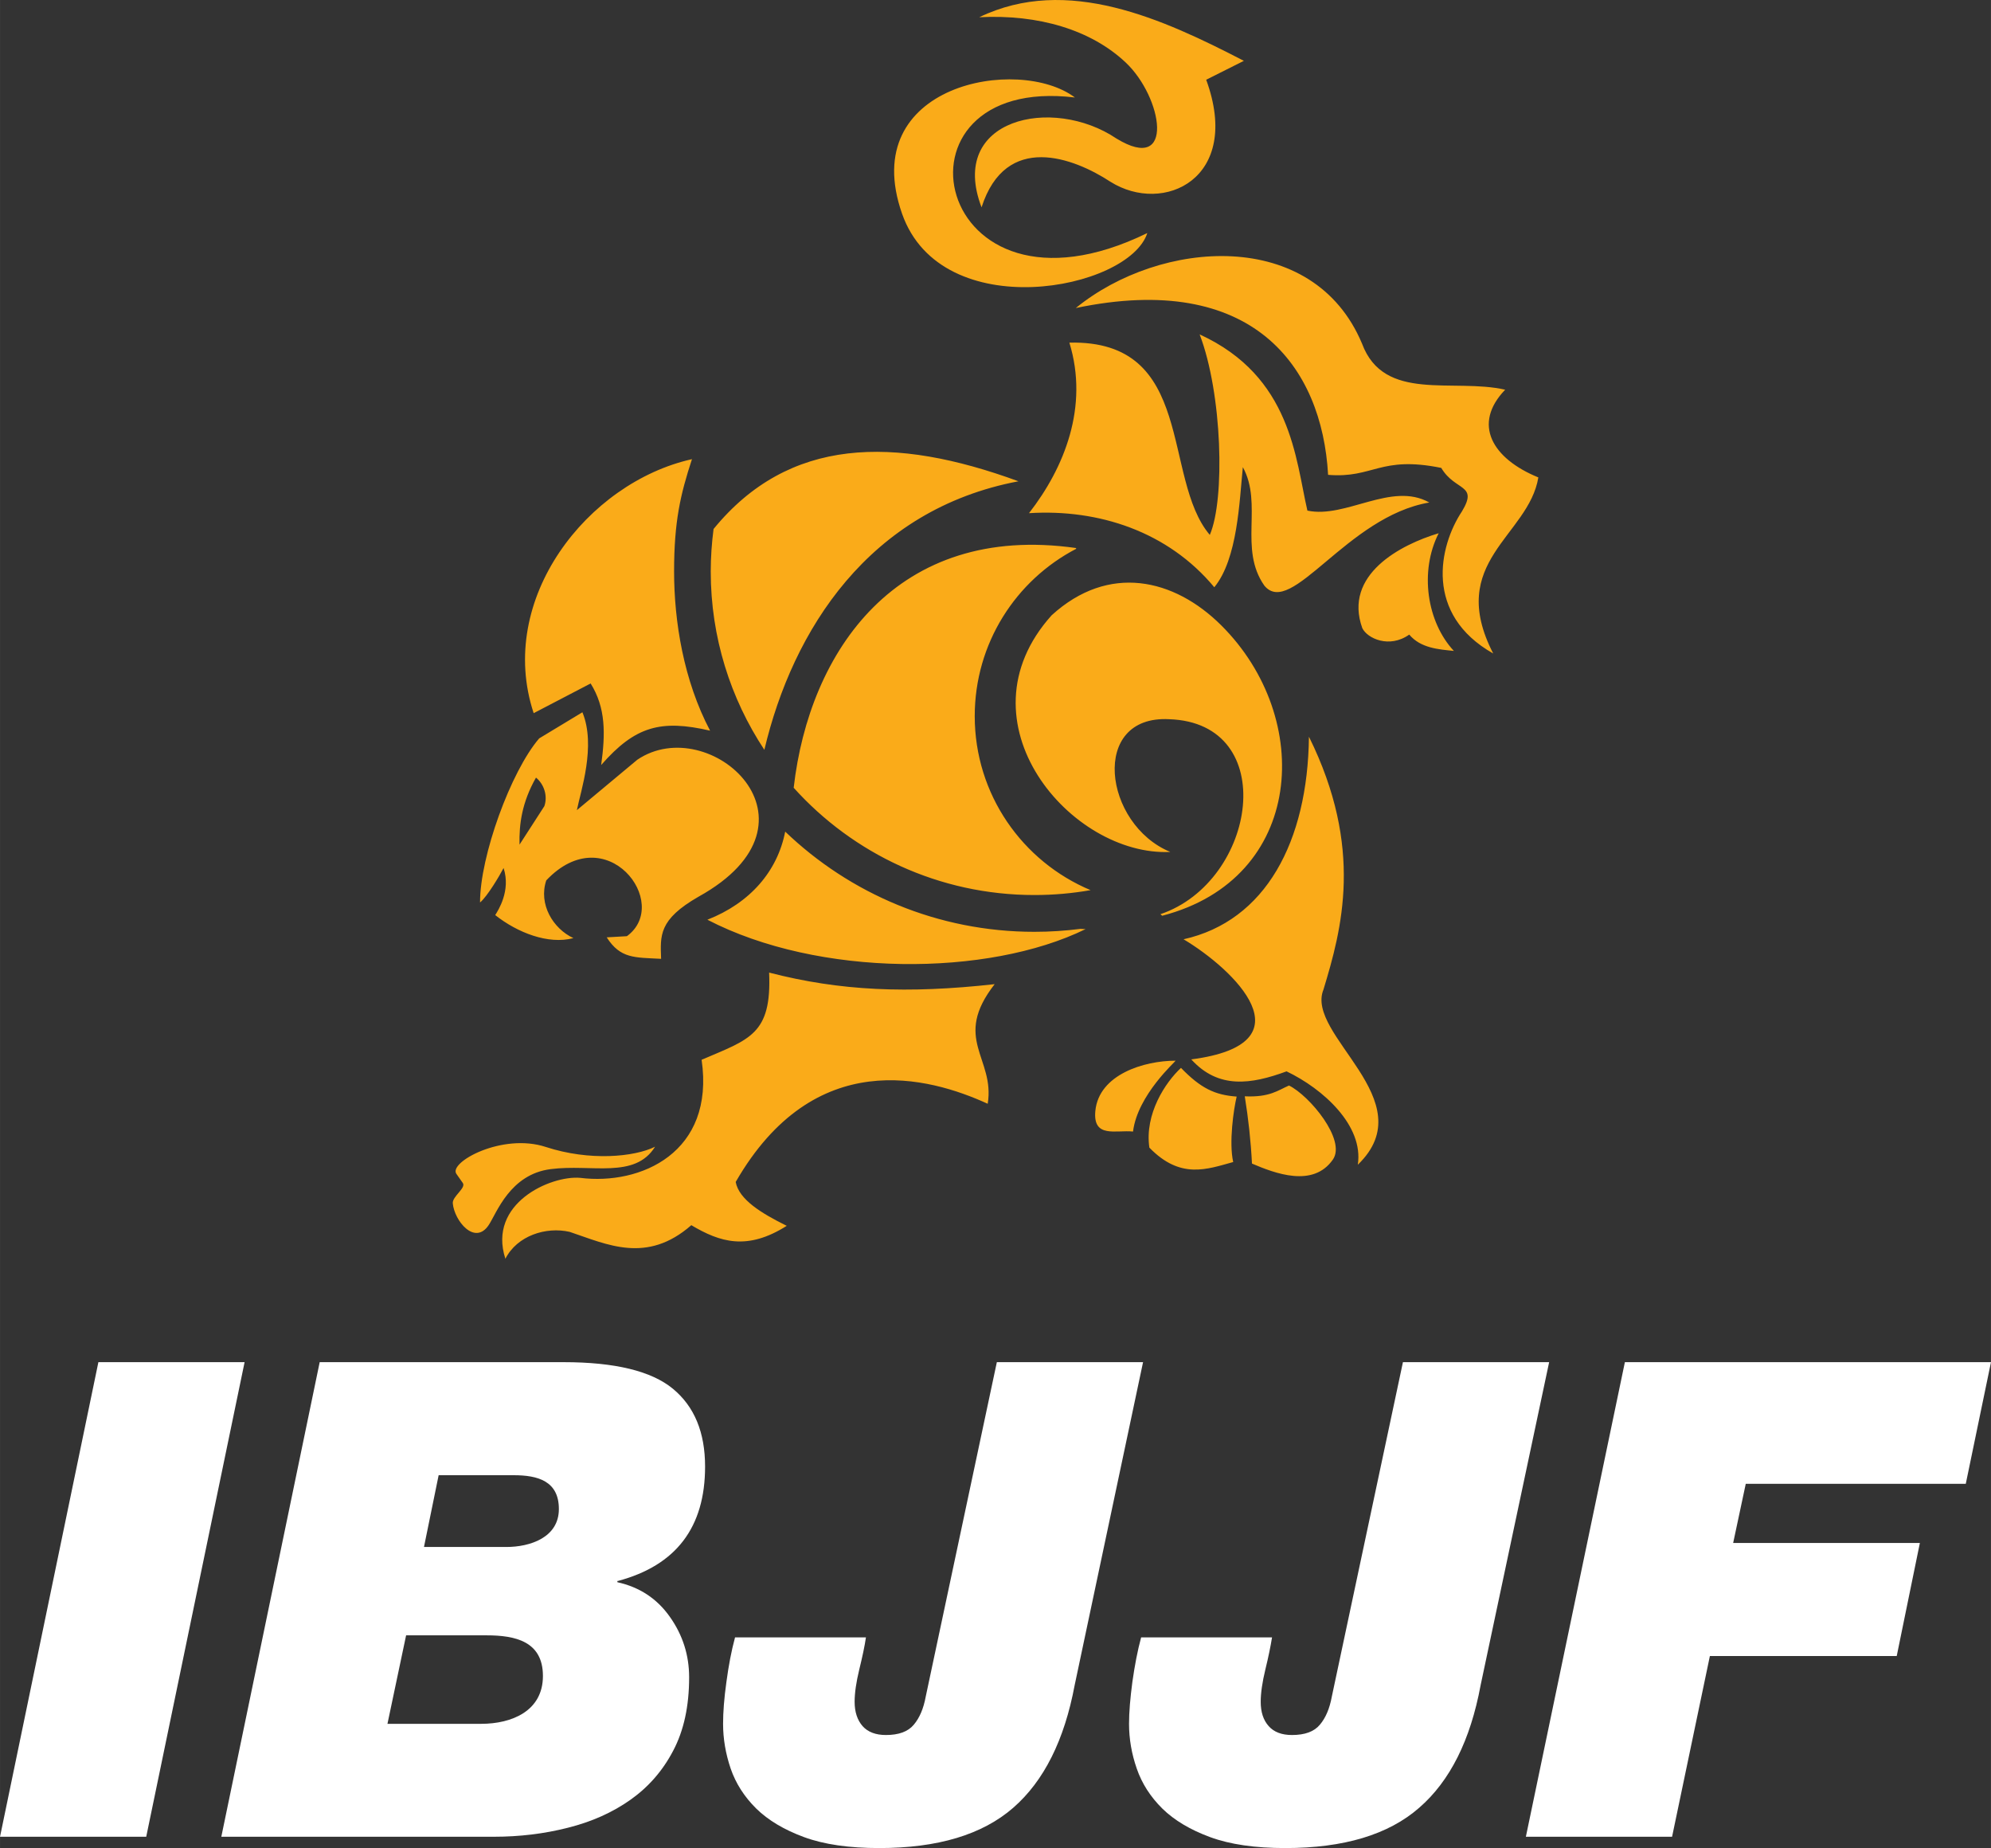 <svg clip-rule="evenodd" fill-rule="evenodd" height="143.691mm" image-rendering="optimizeQuality" shape-rendering="geometricPrecision" text-rendering="geometricPrecision" viewBox="0 0 15483 14369" width="154.834mm" xmlns="http://www.w3.org/2000/svg"><rect x="0" y="0" width="15483" height="14369" fill="#333333" stroke="none"/><path d="m9101 6624c-771 37-1669-1010-923-1840 443-404 952-287 1319 78 725 721 650 1970-459 2258-5-4-9-8-14-12 751-255 936-1487 68-1516-619-33-511 818 9 1032zm41 1623c3 4-296 266-331 551-132-14-314 55-293-161 28-283 379-390 624-390zm42 56c154 159 264 211 433 223-24 100-61 358-27 509-204 56-410 137-652-112-38-262 125-508 246-620zm496 221c193 9 257-46 344-84 160 79 447 424 341 576-154 221-451 107-629 31-9-177-28-349-56-523zm612-830c-145 353 788 861 267 1362 47-305-271-591-554-726-275 101-529 140-741-93 937-122 330-701-60-934 638-142 966-759 975-1575 429 867 255 1498 113 1966zm302-2810c-149-415 296-649 594-738-151 297-92 690 118 915-120-12-259-22-347-127-155 110-326 30-365-50zm-5500 4032c-162 80-509 113-849 2-340-112-759 120-696 209l50 71c27 39-83 105-78 158 12 136 172 332 280 168 62-94 165-394 482-434 318-41 654 79 811-174zm850-3086c-263-398-417-875-417-1387 0-112 8-222 22-330 586-717 1405-725 2371-371-1161 220-1755 1154-1976 2088zm2537 1091c-142 25-288 38-437 38-743 0-1411-322-1872-834 121-1061 801-2062 2196-1864 0 2 0 4 1 6-469 244-789 735-789 1301 0 609 371 1131 901 1353zm-2980 230c865 449 2182 445 2941 73-13 0-26-1-39-2-118 15-238 23-359 23-752 0-1435-297-1938-779-60 308-273 555-605 685zm-1351-1606c-293-887 418-1793 1231-1975-90 275-139 485-139 873s74 848 280 1238c-382-88-582-36-847 267 33-243 37-443-82-634zm43 196c-221 257-461 917-460 1276 58-49 151-207 183-268 58 177-43 330-65 366 172 136 412 231 608 179-159-74-273-264-211-449 467-493 977 178 627 434l-157 9c107 167 217 156 423 167-6-181-21-304 291-483 1051-582 85-1444-476-1065l-470 392c29-146 151-500 43-761zm-153 826c-4-157 18-327 128-521 62 50 93 142 65 222zm3593-4955c-264-689 550-871 1049-535 460 281 359-322 71-592-269-253-677-375-1138-351 683-330 1430 14 2058 339l-293 147c281 769-332 1053-745 793-284-186-813-389-1002 199zm726-854c-436-329-1698-104-1344 904 307 874 1764 595 1907 150-1678 819-2089-1239-563-1054zm7 1637c657-536 1847-628 2226 277 171 459 709 266 1113 358-258 268-100 536 258 682-75 457-719 654-351 1369-538-304-423-834-243-1105 129-214-53-155-161-338-478-97-527 83-880 54-47-842-586-1585-1962-1297zm-50 269c153 498-39 973-314 1326 542-34 1081 143 1441 576 182-222 195-668 222-934 158 288-34 634 167 921 210 256 641-537 1283-646-293-165-650 127-948 63-93-400-122-1042-838-1370 176 458 199 1283 79 1559-375-442-106-1518-1092-1495zm-581 4988c-333 427 4 573-54 930-457-209-1348-454-1960 608 26 137 199 243 397 341-308 195-520 127-742-5-347 304-656 149-946 52-184-42-408 29-500 209-140-431 353-649 582-629 470 59 1049-196 944-918 372-160 546-195 525-678 552 143 1078 165 1754 90z" fill="#faab19"/><g fill="#fff" fill-rule="nonzero"><path d="m12636 10591h2847l-196 946h-1711l-98 460h1452l-180 879h-1453l-294 1405h-1137z"/><path d="m11514 13103c-79 427-238 745-478 953-239 209-586 313-1041 313-234 0-429-28-584-85s-279-131-372-222c-93-92-159-195-199-311-40-115-60-231-60-348 0-90 9-198 26-326 18-127 40-243 68-346h1018c-11 69-28 152-52 250-24 99-36 182-36 251 0 79 20 142 62 189 41 46 101 69 181 69 100 0 172-26 217-80 45-53 76-126 93-219l553-2600h1137z"/><path d="m8357 13103c-80 427-239 745-478 953-240 209-587 313-1042 313-234 0-429-28-584-85s-279-131-372-222c-93-92-159-195-199-311-39-115-59-231-59-348 0-90 8-198 26-326 17-127 39-243 67-346h1018c-10 69-28 152-52 250-24 99-36 182-36 251 0 79 21 142 62 189 41 46 102 69 181 69 100 0 172-26 217-80 45-53 76-126 93-219l553-2600h1137z"/><path d="m2486 10591h1896c400 0 684 69 851 207s250 339 250 605c0 472-225 768-677 889h-5v10c172 38 308 127 408 269 100 141 150 298 150 470 0 224-41 414-124 571-82 157-194 284-333 382-140 99-302 171-486 217-184 47-376 70-576 70h-2119zm527 2812h729c237 0 480-99 480-372 0-270-216-316-439-316h-625zm284-1375h641c181 0 408-72 408-295 0-218-164-263-351-263h-584z"/><path d="m765 10591h1137l-765 3690h-1137z"/></g></svg>